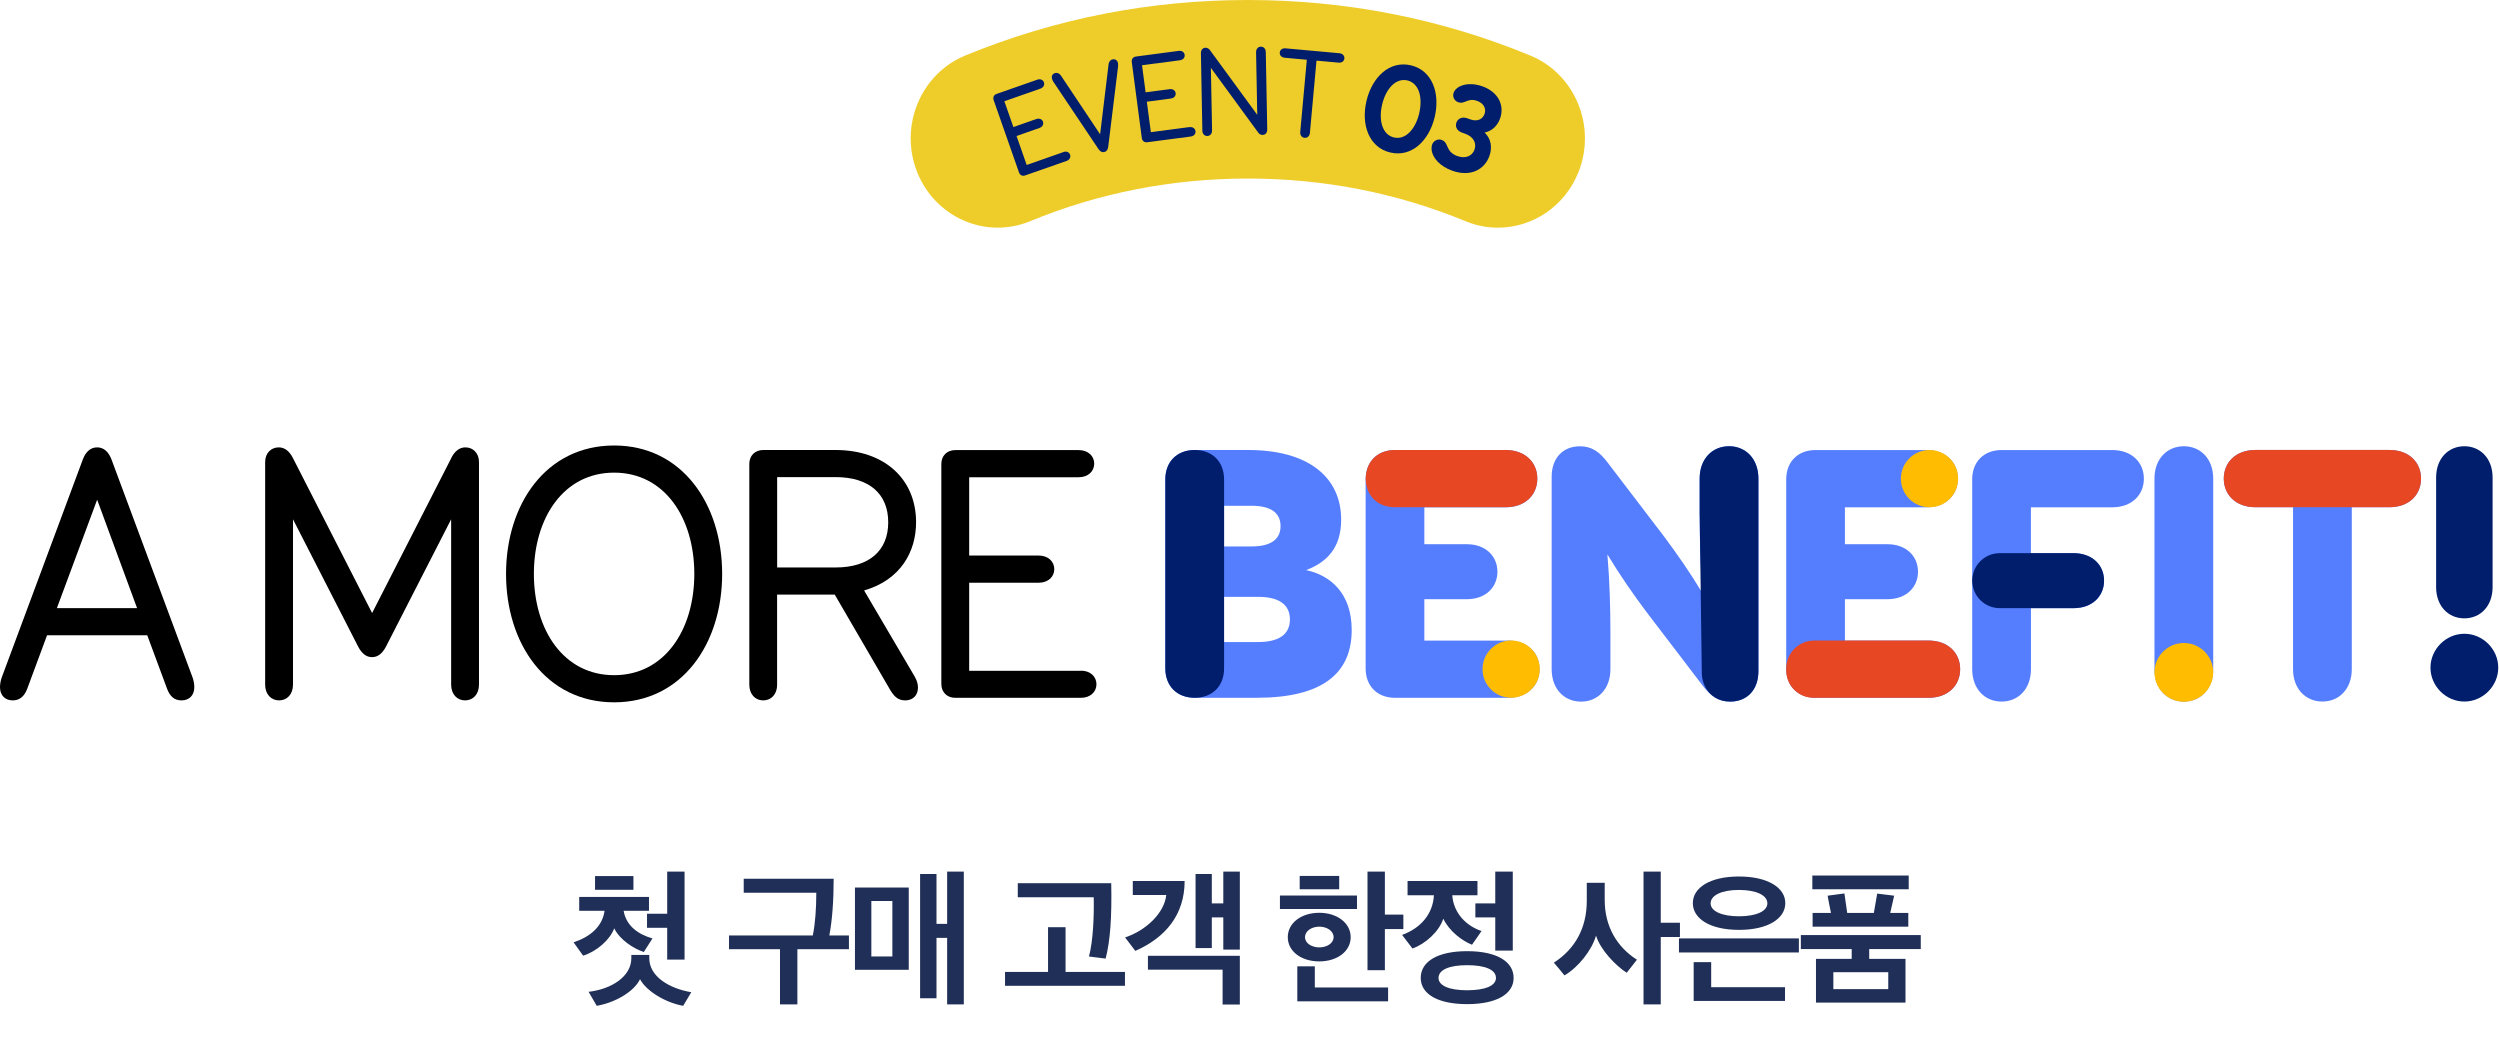 <svg width="571" height="238" viewBox="0 0 571 238" fill="none" xmlns="http://www.w3.org/2000/svg">
<path d="M135.907 203.232V200.096H144.675V203.232H135.907ZM156.355 219.168H152.387V211.904H147.779V208.704H152.387V199.072H156.355V219.168ZM157.891 226.624C157.283 227.68 156.643 228.672 156.035 229.728C152.035 229.024 147.651 226.4 146.179 223.648C144.867 226.432 140.579 228.992 136.291 229.728C135.683 228.64 135.043 227.616 134.435 226.528C139.715 225.92 144.195 223.008 144.195 218.848V218.112H148.291V218.848C148.291 223.008 152.803 225.76 157.891 226.624ZM132.291 208.032V204.864H148.227V208.032H142.435C143.043 211.584 145.955 213.472 149.027 214.336L147.043 217.44C144.707 216.672 141.539 214.624 140.291 212.032C139.267 214.752 136.195 217.344 133.187 218.272C132.483 217.28 131.747 216.224 131.011 215.232C134.819 213.952 137.571 211.648 138.083 208.032H132.291ZM169.865 200.704H190.409C190.409 205.632 190.089 210.176 189.417 213.664H193.897V216.8H182.121V229.408H178.153V216.8H166.505V213.664H185.641C186.185 211.04 186.441 207.616 186.441 203.904H169.865V200.704ZM203.815 218.464V205.792H199.015V218.464H203.815ZM220.135 229.408H216.327V214.208H213.895V228H210.151V199.616H213.895V211.008H216.327V199.072H220.135V229.408ZM207.559 202.72V221.504H195.271V202.72H207.559ZM256.941 225.152H229.549V221.984H239.373V211.776H243.373V221.984H256.941V225.152ZM232.461 201.728H253.805C253.965 209.376 253.581 214.912 252.525 218.944L248.717 218.464C249.677 214.944 249.901 209.12 249.805 204.928H232.461V201.728ZM283.178 216.896H279.402V209.536H276.778V216.544H273.066V199.616H276.778V206.336H279.402V199.072H283.178V216.896ZM283.178 229.44H279.242V221.472H262.186V218.304H283.178V229.44ZM258.73 201.216H270.57C270.57 208.96 266.154 214.176 259.306 217.184L256.97 214.112C261.706 212.544 265.93 208.576 266.378 204.416H258.73V201.216ZM298.065 214.048C298.065 215.424 299.569 216.384 301.329 216.384C303.089 216.384 304.593 215.424 304.593 214.048C304.593 212.64 303.089 211.648 301.329 211.648C299.569 211.648 298.065 212.64 298.065 214.048ZM317.041 228.704H296.305V220.704H300.305V225.536H317.041V228.704ZM316.305 199.072V208.896H320.529V212.192H316.305V221.6H312.337V199.072H316.305ZM296.849 203.104V200.064H305.873V203.104H296.849ZM308.497 214.048C308.497 217.28 305.425 219.584 301.329 219.584C297.201 219.584 294.129 217.28 294.129 214.048C294.129 210.848 297.169 208.48 301.329 208.48C305.425 208.48 308.497 210.848 308.497 214.048ZM309.937 207.616H292.337V204.544H309.937V207.616ZM335.086 220.448C330.99 220.448 328.558 221.504 328.558 223.36C328.558 225.12 330.99 226.176 335.086 226.176C339.278 226.176 341.678 225.12 341.678 223.36C341.678 221.504 339.278 220.448 335.086 220.448ZM336.974 209.536V206.336H341.518V199.072H345.518V217.12H341.518V209.536H336.974ZM321.486 204.48V201.216H337.454V204.48H331.694C332.014 208.704 335.054 211.552 338.382 212.64C337.678 213.696 336.942 214.72 336.206 215.776C333.902 214.88 330.958 212.608 329.646 209.824C328.718 212.768 325.518 215.616 322.606 216.64L320.238 213.536C324.462 212 327.278 208.8 327.502 204.48H321.486ZM345.71 223.36C345.71 227.04 341.806 229.344 335.086 229.344C328.398 229.344 324.494 227.04 324.494 223.36C324.494 219.584 328.398 217.248 335.086 217.248C341.806 217.248 345.71 219.584 345.71 223.36ZM373.876 219.2C373.076 220.192 372.34 221.184 371.54 222.176C369.044 220.576 365.556 216.992 364.532 213.696C363.54 217.12 360.468 220.928 357.332 222.784C356.532 221.792 355.732 220.832 354.9 219.872C359.828 216.704 362.42 211.84 362.42 205.792V201.632H366.516V205.568C366.516 211.584 369.3 216.288 373.876 219.2ZM379.316 199.072V210.752H383.7V214.016H379.316V229.408H375.38V199.072H379.316ZM403.666 206.336C403.666 204.48 401.17 203.264 397.17 203.264C393.234 203.264 390.706 204.48 390.706 206.336C390.706 208.096 393.234 209.28 397.17 209.28C401.17 209.28 403.666 208.096 403.666 206.336ZM407.762 206.272C407.762 209.792 403.826 212.384 397.202 212.384C390.514 212.384 386.642 209.792 386.642 206.272C386.642 202.784 390.514 200.192 397.17 200.192C403.826 200.192 407.762 202.784 407.762 206.272ZM407.698 228.608H386.834V219.744H390.834V225.472H407.698V228.608ZM410.866 217.536H383.474V214.336H410.866V217.536ZM431.28 225.92V222.048H418.736V225.92H431.28ZM435.952 203.104H413.936V199.968H435.952V203.104ZM435.856 211.648H414V208.512H418.192C417.936 207.2 417.648 205.92 417.424 204.576L421.264 204.064C421.456 205.568 421.712 207.04 421.904 208.512H427.984L428.752 204.096L432.624 204.576C432.304 205.92 432.048 207.2 431.728 208.512H435.856V211.648ZM435.216 228.992H414.768V219.008H422.928V216.768H411.312V213.568H438.704V216.768H426.928V219.008H435.216V228.992Z" fill="#202F57"/>
<path d="M342.127 52C339.657 52 337.157 51.53 334.727 50.52C319.047 44.05 302.327 40.78 285.007 40.78C267.687 40.78 250.967 44.06 235.287 50.52C225.107 54.72 213.537 49.65 209.437 39.2C205.347 28.75 210.287 16.88 220.467 12.68C240.887 4.27 262.597 0 285.007 0C307.417 0 329.127 4.27 349.537 12.69C359.717 16.89 364.657 28.76 360.567 39.21C357.447 47.17 349.997 52 342.127 52Z" fill="#EECD2A"/>
<path d="M242.887 34.718C243.597 34.468 244.207 34.768 244.407 35.328C244.607 35.898 244.307 36.508 243.607 36.758L234.147 40.068C233.527 40.288 232.947 40.008 232.737 39.388L226.947 22.858C226.727 22.238 227.007 21.658 227.627 21.448L236.917 18.198C237.627 17.948 238.237 18.248 238.437 18.808C238.637 19.378 238.337 19.988 237.637 20.238L229.397 23.128L231.457 29.018L236.697 27.188C237.407 26.938 238.017 27.238 238.217 27.798C238.417 28.358 238.117 28.978 237.417 29.228L232.177 31.058L234.497 37.678L242.907 34.728L242.887 34.718Z" fill="#001E6C"/>
<path d="M253.187 14.71C253.267 14.14 253.537 13.7 254.087 13.57C254.667 13.43 255.167 13.71 255.327 14.35C255.387 14.61 255.397 14.92 255.367 15.17L253.117 33.53C253.027 34.2 252.727 34.61 252.227 34.73C251.727 34.85 251.277 34.62 250.897 34.06L240.597 18.69C240.457 18.48 240.327 18.2 240.267 17.94C240.117 17.3 240.437 16.82 241.017 16.68C241.567 16.55 242.007 16.81 242.337 17.29L251.267 30.67L253.197 14.7L253.187 14.71Z" fill="#001E6C"/>
<path d="M271.687 29.041C272.427 28.941 272.967 29.351 273.047 29.951C273.127 30.541 272.717 31.081 271.967 31.18L262.037 32.49C261.387 32.581 260.877 32.191 260.787 31.53L258.497 14.161C258.407 13.511 258.797 13.001 259.457 12.911L269.217 11.62C269.957 11.521 270.497 11.931 270.577 12.53C270.657 13.12 270.247 13.661 269.497 13.761L260.837 14.9L261.657 21.09L267.157 20.36C267.897 20.261 268.437 20.68 268.517 21.27C268.597 21.86 268.187 22.401 267.437 22.5L261.937 23.23L262.857 30.191L271.687 29.02V29.041Z" fill="#001E6C"/>
<path d="M286.887 11.94C286.877 11.16 287.347 10.67 287.977 10.66C288.607 10.65 289.097 11.12 289.107 11.9L289.437 29.6C289.447 30.32 289.007 30.81 288.377 30.82C287.927 30.82 287.597 30.6 287.347 30.24L276.567 15.5L276.837 29.78C276.847 30.56 276.377 31.05 275.747 31.06C275.117 31.07 274.627 30.6 274.617 29.82L274.287 12.12C274.277 11.4 274.717 10.91 275.347 10.9C275.797 10.9 276.127 11.13 276.377 11.48L287.157 26.22L286.887 11.94Z" fill="#001E6C"/>
<path d="M299.187 30.329C299.117 31.109 298.597 31.539 297.967 31.479C297.337 31.419 296.907 30.899 296.977 30.119L298.477 13.649L293.427 13.189C292.677 13.119 292.247 12.599 292.297 11.999C292.347 11.399 292.877 10.969 293.617 11.039L305.927 12.159C306.677 12.229 307.107 12.749 307.057 13.349C307.007 13.949 306.477 14.379 305.737 14.309L300.687 13.849L299.187 30.319V30.329Z" fill="#001E6C"/>
<path d="M312.108 23.031C313.388 17.631 317.358 13.761 322.258 14.921C327.158 16.081 328.968 21.321 327.688 26.721C326.408 32.121 322.438 35.991 317.538 34.831C312.638 33.671 310.828 28.431 312.108 23.031ZM324.138 25.881C324.998 22.261 324.108 19.001 321.448 18.371C318.818 17.751 316.528 20.261 315.678 23.881C314.818 27.501 315.738 30.771 318.368 31.391C321.028 32.021 323.288 29.501 324.148 25.881H324.138Z" fill="#001E6C"/>
<path d="M340.188 35.612C339.068 38.752 335.848 40.472 331.698 38.992C328.898 37.992 327.278 36.112 326.998 34.392C326.938 33.922 326.958 33.422 327.098 33.032C327.428 32.102 328.418 31.652 329.288 31.962C330.138 32.262 330.398 33.052 330.608 33.542C330.988 34.442 331.578 35.192 332.848 35.642C334.768 36.322 336.268 35.612 336.778 34.172C337.288 32.732 336.578 31.232 334.658 30.552L333.898 30.282C332.768 29.882 332.308 28.922 332.648 27.992C332.968 27.092 333.938 26.602 335.068 27.002L335.828 27.272C337.408 27.832 338.638 27.252 339.068 26.032C339.498 24.812 338.918 23.592 337.338 23.032C336.068 22.582 335.358 22.962 334.658 23.222C334.168 23.432 333.678 23.572 333.078 23.362C332.118 23.022 331.698 22.042 332.008 21.172C332.198 20.632 332.648 20.192 333.178 19.862C334.468 19.112 336.458 18.962 338.578 19.712C342.248 21.022 343.668 24.102 342.628 27.042C342.048 28.682 340.808 29.932 339.088 30.272C340.558 31.682 340.878 33.652 340.188 35.602V35.612Z" fill="#001E6C"/>
<path d="M10.75 145.09L6.19 157.39C5.59 158.94 4.56 159.97 2.92 159.97C1.2 159.97 0 158.85 0 156.96C0 156.19 0.17 155.33 0.43 154.64L18.92 104.93C19.61 103.12 20.73 102.18 22.19 102.18C23.65 102.18 24.77 103.13 25.46 104.93L43.95 154.64C44.21 155.33 44.38 156.19 44.38 156.96C44.38 158.85 43.18 159.97 41.46 159.97C39.74 159.97 38.79 158.94 38.19 157.39L33.63 145.09H10.75ZM22.19 114.13L12.99 138.9H31.31L22.19 114.13Z" fill="black"/>
<path d="M103.031 104.67C103.891 102.95 105.011 102.18 106.301 102.18C108.021 102.18 109.401 103.47 109.401 105.53V156.36C109.401 158.6 108.021 159.97 106.221 159.97C104.421 159.97 103.041 158.59 103.041 156.36V118.61L88.16 147.68C87.3 149.31 86.27 150.09 84.981 150.09C83.691 150.09 82.66 149.32 81.8 147.68L66.921 118.61V156.36C66.921 158.6 65.54 159.97 63.74 159.97C61.941 159.97 60.56 158.59 60.56 156.36V105.53C60.56 103.47 61.941 102.18 63.66 102.18C64.951 102.18 66.07 102.95 66.93 104.67L84.99 140.02L103.051 104.67H103.031Z" fill="black"/>
<path d="M115.58 131.08C115.58 115.17 124.7 101.75 140.26 101.75C155.82 101.75 164.94 115.17 164.94 131.08C164.94 146.99 155.82 160.41 140.26 160.41C124.7 160.41 115.58 146.99 115.58 131.08ZM158.58 131.08C158.58 118.27 151.79 107.95 140.26 107.95C128.73 107.95 121.94 118.27 121.94 131.08C121.94 143.89 128.73 154.21 140.26 154.21C151.79 154.21 158.58 143.89 158.58 131.08Z" fill="black"/>
<path d="M177.501 156.361C177.501 158.601 176.121 159.971 174.321 159.971C172.521 159.971 171.141 158.591 171.141 156.361V105.961C171.141 104.071 172.431 102.781 174.321 102.781H190.831C202.011 102.781 209.231 109.401 209.231 119.291C209.231 126.001 205.701 132.451 197.361 134.861L208.631 154.041C209.151 154.901 209.661 155.851 209.661 157.051C209.661 158.861 208.461 159.971 206.741 159.971C204.931 159.971 204.071 158.851 203.211 157.391L190.651 135.801H177.491V156.351L177.501 156.361ZM190.831 129.611C198.571 129.611 202.871 125.741 202.871 119.291C202.871 112.841 198.571 108.971 190.831 108.971H177.501V129.611H190.831Z" fill="black"/>
<path d="M246.9 153.181C249.05 153.181 250.43 154.561 250.43 156.281C250.43 158.001 249.05 159.381 246.9 159.381H218.18C216.29 159.381 215 158.091 215 156.201V105.981C215 104.091 216.29 102.801 218.18 102.801H246.39C248.54 102.801 249.92 104.181 249.92 105.901C249.92 107.621 248.54 109.001 246.39 109.001H221.36V126.891H237.27C239.42 126.891 240.8 128.271 240.8 129.991C240.8 131.711 239.42 133.091 237.27 133.091H221.36V153.211H246.9V153.181Z" fill="black"/>
<path d="M308.73 143.891C308.73 153.871 301.94 159.371 287.06 159.371H272.87C268.83 159.371 266.16 156.701 266.16 152.661V109.491C266.16 105.451 268.83 102.781 272.87 102.781H285.08C298.93 102.781 306.32 109.061 306.32 118.691C306.32 125.141 303.05 128.411 298.32 130.211C303.91 131.411 308.73 135.541 308.73 143.881V143.891ZM285.94 124.801C289.9 124.801 292.48 123.421 292.48 120.161C292.48 116.901 289.9 115.521 285.94 115.521H279.58V124.811H285.94V124.801ZM287.4 146.641C291.79 146.641 294.62 145.091 294.62 141.481C294.62 137.871 291.78 136.321 287.4 136.321H279.57V146.641H287.4Z" fill="#557EFF"/>
<path d="M344.42 146.299C348.89 146.299 351.64 149.139 351.64 152.839C351.64 156.539 348.89 159.379 344.42 159.379H318.62C314.58 159.379 311.91 156.709 311.91 152.669V109.499C311.91 105.459 314.58 102.789 318.62 102.789H343.9C348.37 102.789 351.12 105.629 351.12 109.329C351.12 113.029 348.37 115.869 343.9 115.869H325.32V124.299H335.04C339.34 124.299 342.01 127.049 342.01 130.579C342.01 134.109 339.34 136.859 335.04 136.859H325.32V146.319H344.41L344.42 146.299Z" fill="#557EFF"/>
<path d="M388.2 117.492V109.322C388.2 104.762 391.12 101.922 394.91 101.922C398.7 101.922 401.62 104.762 401.62 109.322V153.272C401.62 157.572 399.04 160.242 395.17 160.242C392.5 160.242 390.7 159.042 388.72 156.372L375.99 139.692C372.98 135.652 370.14 131.612 367.13 126.622C367.65 132.732 367.82 138.922 367.82 144.682V152.852C367.82 157.412 364.9 160.252 361.11 160.252C357.32 160.252 354.4 157.412 354.4 152.852V108.902C354.4 104.602 356.98 101.932 360.85 101.932C363.52 101.932 365.32 103.132 367.3 105.802L380.03 122.482C383.04 126.522 385.88 130.562 388.89 135.552C388.37 129.442 388.2 123.252 388.2 117.492Z" fill="#557EFF"/>
<path d="M440.48 146.299C444.95 146.299 447.7 149.139 447.7 152.839C447.7 156.539 444.95 159.379 440.48 159.379H414.68C410.64 159.379 407.97 156.709 407.97 152.669V109.499C407.97 105.459 410.64 102.789 414.68 102.789H439.96C444.43 102.789 447.18 105.629 447.18 109.329C447.18 113.029 444.43 115.869 439.96 115.869H421.38V124.299H431.1C435.4 124.299 438.07 127.049 438.07 130.579C438.07 134.109 435.4 136.859 431.1 136.859H421.38V146.319H440.47L440.48 146.299Z" fill="#557EFF"/>
<path d="M473.59 126.349C477.89 126.349 480.56 129.099 480.56 132.629C480.56 136.159 477.89 138.909 473.59 138.909H463.87V152.839C463.87 157.399 460.95 160.239 457.16 160.239C453.37 160.239 450.45 157.399 450.45 152.839V109.499C450.45 105.459 453.12 102.789 457.16 102.789H482.44C486.91 102.789 489.66 105.629 489.66 109.329C489.66 113.029 486.91 115.869 482.44 115.869H463.86V126.359H473.58L473.59 126.349Z" fill="#557EFF"/>
<path d="M492.08 152.832V109.322C492.08 104.762 495 101.922 498.79 101.922C502.58 101.922 505.5 104.762 505.5 109.322V152.832C505.5 157.392 502.58 160.232 498.79 160.232C495 160.232 492.08 157.392 492.08 152.832Z" fill="#557EFF"/>
<path d="M537.15 152.83C537.15 157.39 534.23 160.23 530.44 160.23C526.65 160.23 523.73 157.39 523.73 152.83V115.85H515.13C510.66 115.85 507.91 113.01 507.91 109.31C507.91 105.61 510.66 102.77 515.13 102.77H545.75C550.22 102.77 552.97 105.61 552.97 109.31C552.97 113.01 550.22 115.85 545.75 115.85H537.15V152.83Z" fill="#557EFF"/>
<path d="M555.12 152.492C555.12 148.282 558.65 144.752 562.86 144.752C567.07 144.752 570.6 148.282 570.6 152.492C570.6 156.702 567.07 160.232 562.86 160.232C558.65 160.232 555.12 156.702 555.12 152.492ZM556.41 134.092V109.062C556.41 104.672 559.25 101.922 562.86 101.922C566.47 101.922 569.31 104.672 569.31 109.062V134.092C569.31 138.482 566.47 141.232 562.86 141.232C559.25 141.232 556.41 138.482 556.41 134.092Z" fill="#001E6C"/>
<path d="M272.87 102.781C268.83 102.781 266.16 105.451 266.16 109.491V152.661C266.16 156.701 268.83 159.371 272.87 159.371C276.91 159.371 279.58 156.701 279.58 152.661V109.491C279.58 105.451 276.91 102.781 272.87 102.781Z" fill="#001E6C"/>
<path d="M351.13 109.321C351.13 106.321 349.31 103.881 346.23 103.071C345.52 102.881 344.74 102.781 343.9 102.781H318.62C314.7 102.781 312.08 105.291 311.93 109.141H311.92C311.92 109.211 311.92 109.261 311.92 109.321C311.92 109.381 311.92 109.431 311.92 109.491H311.93C312.08 113.341 314.7 115.851 318.62 115.851H343.9C345.3 115.851 346.53 115.571 347.56 115.081C349.83 113.991 351.13 111.861 351.13 109.321Z" fill="#E74723"/>
<path d="M388.2 117.492V109.322C388.2 104.762 391.12 101.922 394.91 101.922C398.7 101.922 401.62 104.762 401.62 109.322V153.272C401.62 157.572 399.04 160.242 395.17 160.242C393.84 160.242 392.72 159.942 391.69 159.302C389.79 158.132 388.72 155.972 388.69 153.732L388.21 117.492H388.2Z" fill="#001E6C"/>
<path d="M407.98 152.661C407.98 149.151 410.83 146.301 414.34 146.301H440.48C444.95 146.301 447.7 149.141 447.7 152.841C447.7 156.541 444.95 159.381 440.48 159.381H414.21C410.77 159.381 407.97 156.591 407.97 153.141V152.671L407.98 152.661Z" fill="#E74723"/>
<path d="M450.46 132.62C450.46 129.15 453.27 126.34 456.74 126.34H473.6C477.9 126.34 480.57 129.09 480.57 132.62C480.57 136.15 477.9 138.9 473.6 138.9H456.74C453.27 138.9 450.46 136.09 450.46 132.62Z" fill="#001E6C"/>
<path d="M523.73 115.85H515.13C510.66 115.85 507.91 113.01 507.91 109.31C507.91 105.61 510.66 102.77 515.13 102.77H545.75C550.22 102.77 552.97 105.61 552.97 109.31C552.97 113.01 550.22 115.85 545.75 115.85H523.73Z" fill="#E74723"/>
<path d="M345.149 159.369C348.761 159.369 351.689 156.441 351.689 152.829C351.689 149.217 348.761 146.289 345.149 146.289C341.537 146.289 338.609 149.217 338.609 152.829C338.609 156.441 341.537 159.369 345.149 159.369Z" fill="#FFBC00"/>
<path d="M440.7 115.861C444.312 115.861 447.24 112.933 447.24 109.321C447.24 105.709 444.312 102.781 440.7 102.781C437.088 102.781 434.16 105.709 434.16 109.321C434.16 112.933 437.088 115.861 440.7 115.861Z" fill="#FFBC00"/>
<path d="M498.79 160.279C502.496 160.279 505.5 157.275 505.5 153.569C505.5 149.864 502.496 146.859 498.79 146.859C495.084 146.859 492.08 149.864 492.08 153.569C492.08 157.275 495.084 160.279 498.79 160.279Z" fill="#FFBC00"/>
</svg>
